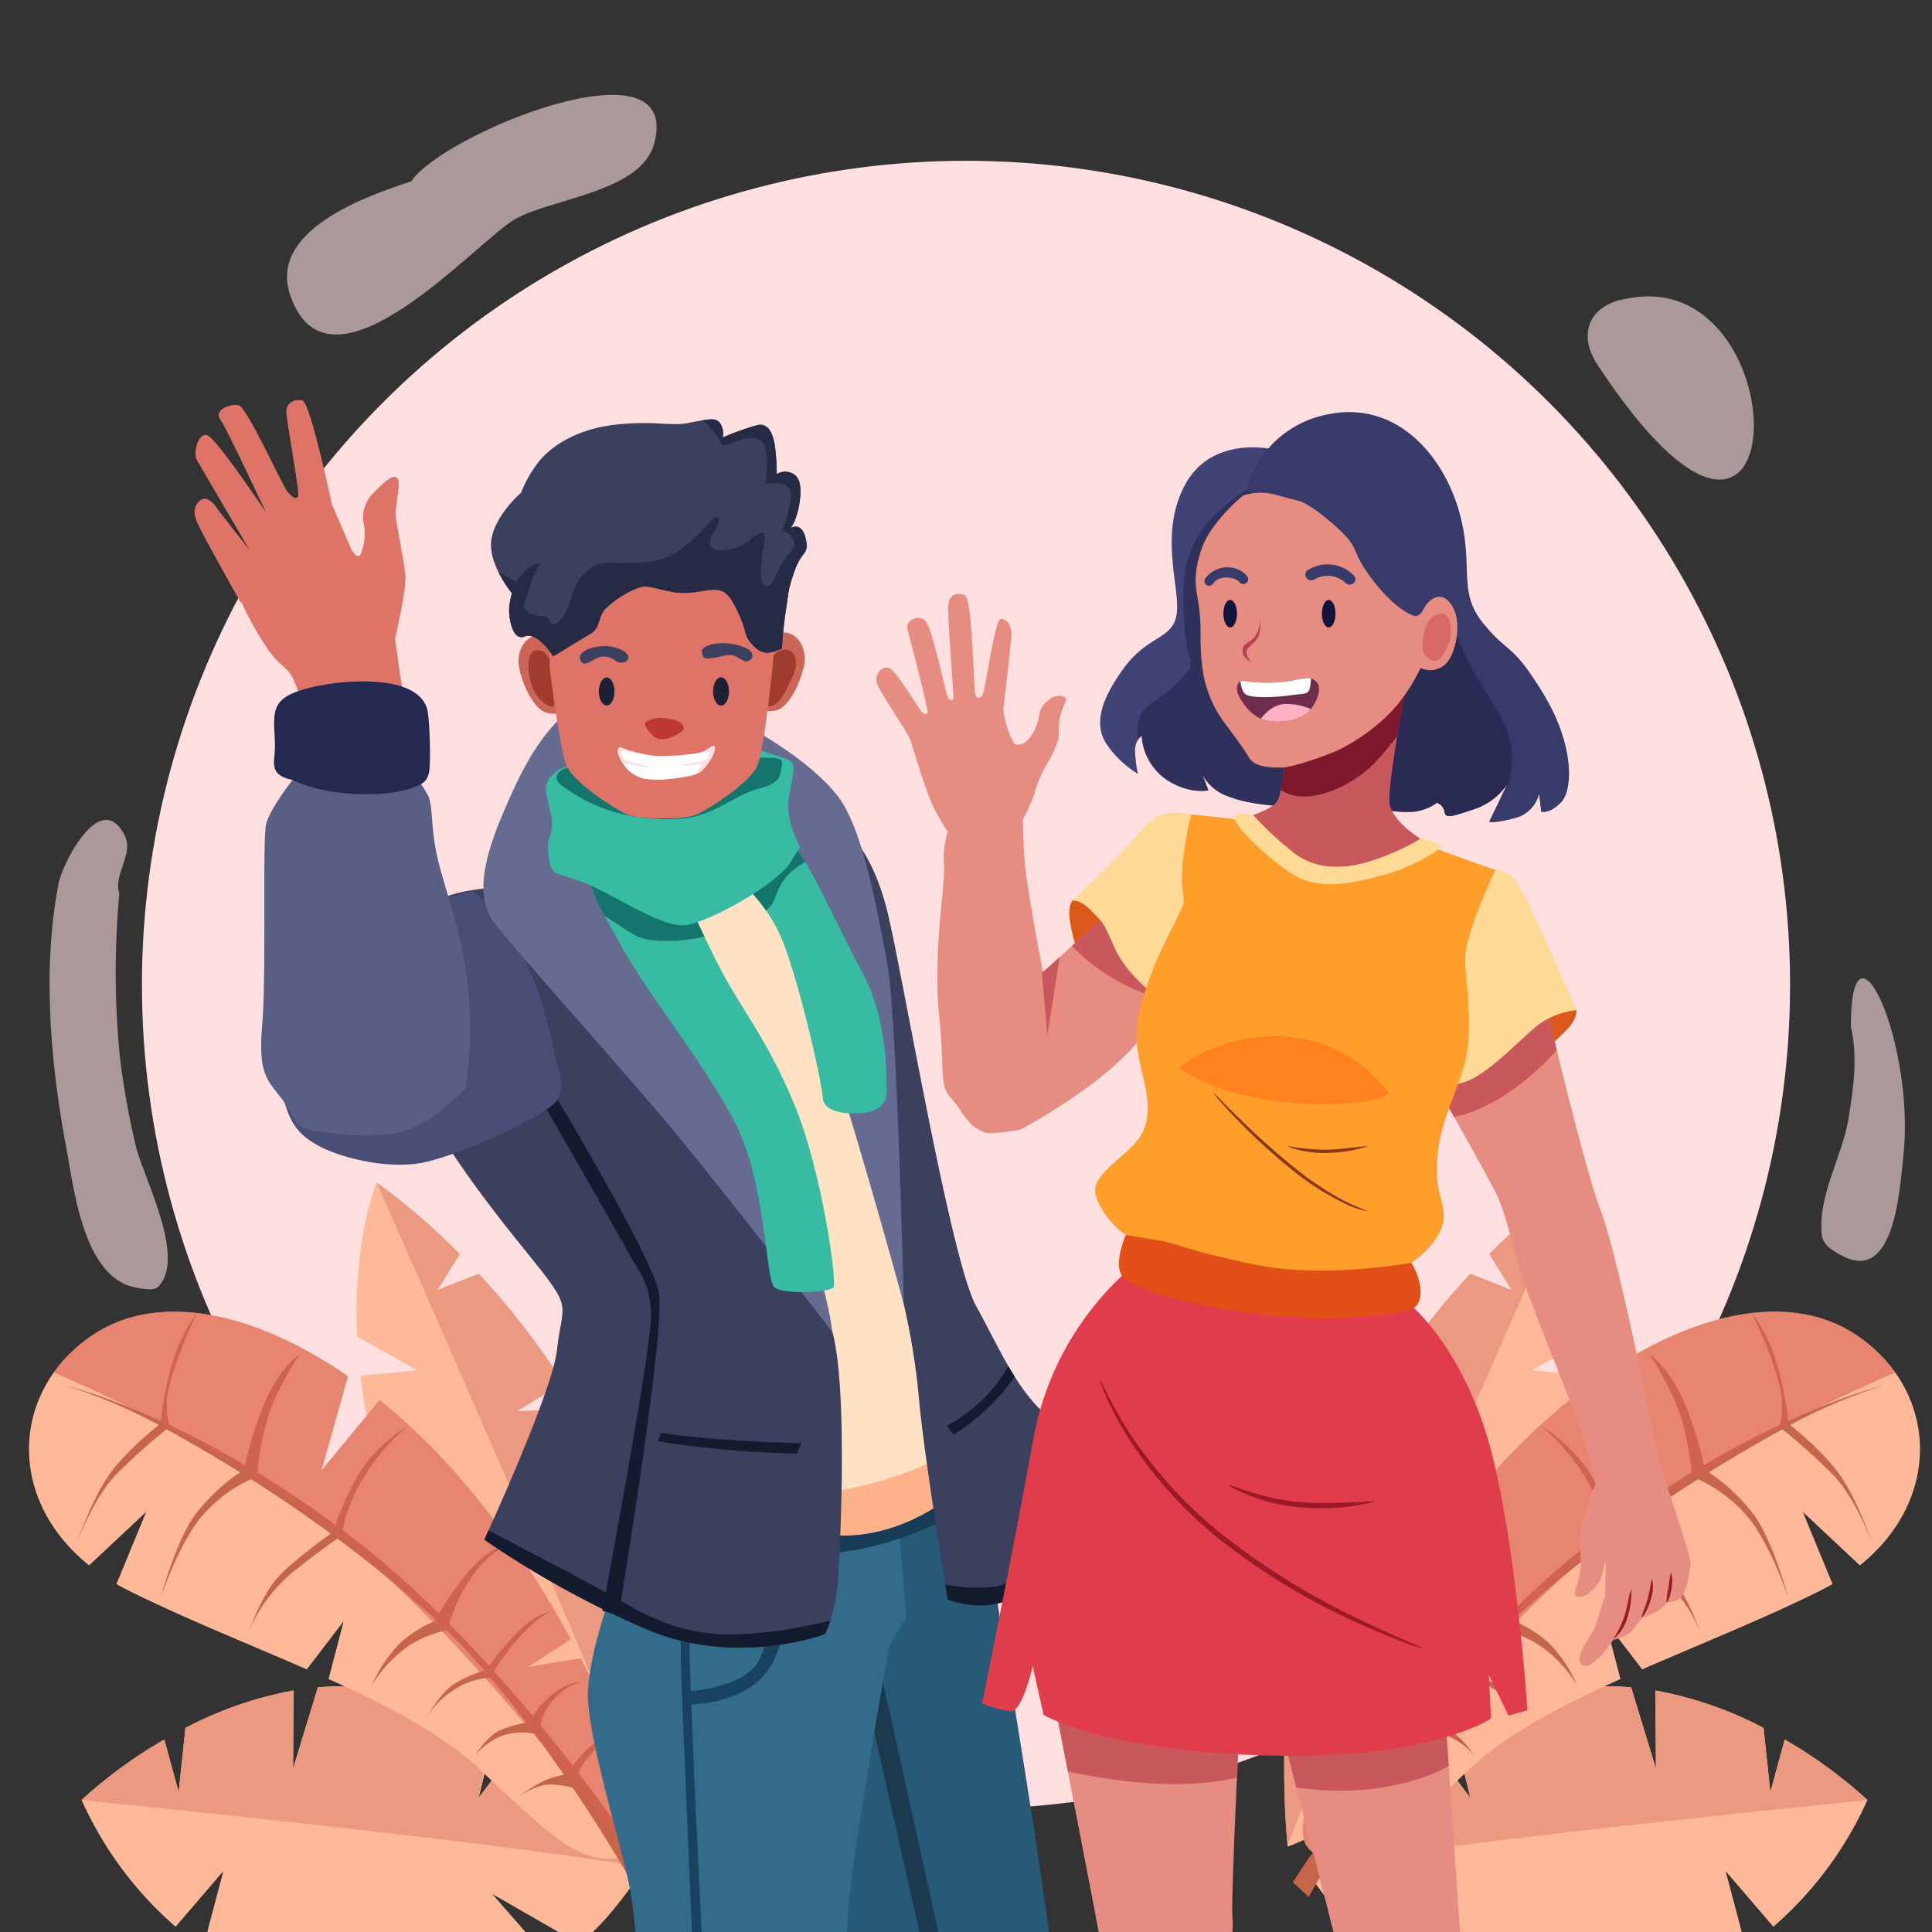 <svg xmlns="http://www.w3.org/2000/svg" xmlns:xlink="http://www.w3.org/1999/xlink" width="360.667" height="360.667" viewBox="0 0 360.667 360.667">
  <rect x="0" y="0" width="360.667" height="360.667" fill="#333333" stroke="none"/>
  <defs>
    <clipPath id="clip-path">
      <rect id="rect3283" width="360.667" height="360.667" rx="0.862" fill="none"/>
    </clipPath>
  </defs>
  <g id="Grupo_81221" data-name="Grupo 81221" transform="translate(0 0)">
    <g id="BACKGROUND" transform="translate(0 0)">
      <g id="Grupo_81218" data-name="Grupo 81218">
        <g id="Grupo_81217" data-name="Grupo 81217" clip-path="url(#clip-path)">
          <g id="layer1" transform="translate(5.416 17.71)">
            <circle id="circle3285" cx="153.837" cy="153.837" r="153.837" transform="translate(21.081 12.307)" fill="#ffdfe0"/>
            <g id="g3292" transform="translate(9.813 297.082)">
              <path id="path3288" d="M21.112,457.628a68.2,68.2,0,0,0,17.554,23.664l8.911-10.378-3.806,14.4a61.721,61.721,0,0,0,17.771,8.736,70.7,70.7,0,0,0,11.545,2.541l8.075-14.433-1.891,14.9c14.866.28,23.959-5.839,29.478-9.34l-10.98-12.546L114.01,484.5c5.882-4.469,12.043-14.08,12.043-14.08a118.1,118.1,0,0,0-23.786-22.433l-7.01,9.189,2.887-11.886c-7.394-4.534-15.789-8.059-24.589-8.744a50.457,50.457,0,0,0-8.333.056L60.595,451.77l.088-14.58a70.467,70.467,0,0,0-20.18,6.99l-1.269,11.982-2.683-9.811a88.13,88.13,0,0,0-15.439,11.277Z" transform="translate(-21.112 -436.402)" fill="#ffb998"/>
              <path id="path3290" d="M21.112,457.628l.014.03c2.618.259,76.788,7.627,104.751,12.546a116.906,116.906,0,0,0-23.609-22.216l-7.01,9.189,2.888-11.885c-7.394-4.535-15.789-8.059-24.589-8.745a50.463,50.463,0,0,0-8.333.056L60.6,451.769l.088-14.58a70.439,70.439,0,0,0-20.18,6.99l-1.269,11.981-2.683-9.811a88.175,88.175,0,0,0-15.439,11.277Z" transform="translate(-21.112 -436.402)" fill="#ec9982"/>
            </g>
            <g id="g3298" transform="translate(238.254 297.082)">
              <path id="path3294" d="M442.745,457.628a68.192,68.192,0,0,1-17.554,23.664l-8.911-10.378,3.806,14.4a61.721,61.721,0,0,1-17.771,8.736,70.685,70.685,0,0,1-11.545,2.541L382.7,482.16l1.891,14.9c-14.865.28-23.958-5.839-29.477-9.34l10.979-12.546-16.24,9.332c-5.882-4.469-12.043-14.08-12.043-14.08a118.121,118.121,0,0,1,23.786-22.433l7.01,9.189-2.888-11.886c7.394-4.534,15.789-8.059,24.59-8.744a50.448,50.448,0,0,1,8.332.056l4.628,15.166-.089-14.58a70.459,70.459,0,0,1,20.18,6.99l1.269,11.982,2.683-9.811a88.1,88.1,0,0,1,15.439,11.277Z" transform="translate(-337.805 -436.402)" fill="#ffb998"/>
              <path id="path3296" d="M442.814,457.628l-.013.03c-2.618.259-76.789,7.627-104.751,12.546a116.867,116.867,0,0,1,23.609-22.216l7.011,9.189-2.888-11.885c7.394-4.535,15.789-8.059,24.59-8.745a50.454,50.454,0,0,1,8.332.056l4.628,15.166-.088-14.58a70.435,70.435,0,0,1,20.179,6.99l1.269,11.981,2.683-9.811a88.168,88.168,0,0,1,15.44,11.277Z" transform="translate(-337.873 -436.402)" fill="#ec9982"/>
            </g>
            <g id="g3304" transform="translate(61.156 203.072)">
              <path id="path3300" d="M96.049,306.074s-4.52,10.4-3.648,28.756l11.188,6.255L93,342.127a124.557,124.557,0,0,0,5.171,23.44c1.658,5.181,3.4,9.848,5.185,14.059l13.069,3.794-9.769,3.4a96.3,96.3,0,0,0,22.458,30l.969-17.145,3.94,21.923c6,5.015,15.154,8.432,15.154,8.432a165.646,165.646,0,0,0-.665-35.375l-9.4-4.539,8.59-1.148a122.378,122.378,0,0,0-9.1-31.187c-1.5-3.293-3.132-6.441-4.842-9.444l-11.505.395,8.543-5.332a139.1,139.1,0,0,0-15.721-20.316l-7.711,3.023,4.166-6.7a119.589,119.589,0,0,0-15.482-13.335Z" transform="translate(-92.289 -306.074)" fill="#ffb998"/>
              <path id="path3302" d="M97.5,306.074l-.009.027c1.36,3.07,39.887,90.061,53.164,123.654a164.462,164.462,0,0,0-.69-35.093l-9.4-4.539,8.59-1.148a122.4,122.4,0,0,0-9.1-31.188c-1.5-3.292-3.132-6.44-4.842-9.444l-11.505.395,8.543-5.332a139.1,139.1,0,0,0-15.721-20.316l-7.711,3.023,4.166-6.7A119.66,119.66,0,0,0,97.5,306.075Z" transform="translate(-93.738 -306.074)" fill="#ec9982"/>
            </g>
            <g id="g3310" transform="translate(234.325 203.072)">
              <path id="path3306" d="M386.128,306.074s4.52,10.4,3.649,28.756l-11.189,6.255,10.586,1.042A124.552,124.552,0,0,1,384,365.567c-1.658,5.181-3.4,9.848-5.185,14.059L365.75,383.42l9.768,3.4a96.3,96.3,0,0,1-22.457,30l-.969-17.145-3.94,21.923c-6,5.015-15.154,8.432-15.154,8.432a165.7,165.7,0,0,1,.665-35.375l9.4-4.539-8.59-1.148a122.372,122.372,0,0,1,9.1-31.187c1.5-3.293,3.132-6.441,4.842-9.444l11.506.395-8.543-5.332A139.15,139.15,0,0,1,367.1,323.089l7.712,3.023-4.166-6.7a119.619,119.619,0,0,1,15.481-13.335Z" transform="translate(-332.361 -306.074)" fill="#ffb998"/>
              <path id="path3308" d="M386.125,306.074l.01.027c-1.36,3.07-39.888,90.061-53.165,123.654a164.518,164.518,0,0,1,.69-35.093l9.4-4.539-8.59-1.148a122.371,122.371,0,0,1,9.1-31.188c1.5-3.292,3.132-6.44,4.843-9.444l11.505.395-8.543-5.332A139.1,139.1,0,0,1,367.1,323.09l7.712,3.023-4.166-6.7a119.688,119.688,0,0,1,15.481-13.335Z" transform="translate(-332.357 -306.074)" fill="#ec9982"/>
            </g>
            <g id="g3321" transform="translate(0 227.155)">
              <path id="path3313" d="M17.932,344.862c-13.631,10.351-14.431,29.7.793,41.963l10.661-9.993L23.832,390.3c.836.482,1.7.949,2.6,1.394,10.709,5.277,22.222,9.856,32.938,14.538l6.871-8.978-2.813,10.777c11.318,5.1,21.465,10.429,28.386,17.009,14.149,13.451,18.76,17.434,26.03,16.376s5.533-7.715.837-18.678a148.655,148.655,0,0,0-8.171-18.584l-9.891,1.632,8.02-5.176a167.135,167.135,0,0,0-21.472-31.027A118.336,118.336,0,0,0,72.953,355.95L62.09,369.116l4.969-17.589C49.76,339.546,31.8,335.6,19.5,343.753q-.808.536-1.565,1.109Z" transform="translate(-7.508 -339.46)" fill="#ffb998"/>
              <path id="path3315" d="M124.232,454.03s-18.608-33.862-39.017-52.5S43.2,370.791,34.329,365.917a97.276,97.276,0,0,0-17.454-7.376s24.445,5.763,54.6,29.174,55.723,63.578,55.723,63.578Z" transform="translate(-10.118 -344.777)" fill="#c5654a"/>
              <path id="path3317" d="M115.261,429.392a20.634,20.634,0,0,0-7.022-1.578c-3.206.053-6.444,2.588-6.444,2.588a31.724,31.724,0,0,1,5.572-3.433,21.21,21.21,0,0,1,4.252-1.118l-5.189-7.241a12.718,12.718,0,0,0-6.142-.2c-3.452.717-6.129,3.872-6.129,3.872s2.146-3.29,4.38-4.464a20.175,20.175,0,0,1,5.672-1.606l-6.544-8.335a13.378,13.378,0,0,0-6.987,1.977,16.213,16.213,0,0,0-5.614,5.453s2.343-4.209,4.915-6.1a20.668,20.668,0,0,1,6.618-2.773l-7.3-7.481a20.316,20.316,0,0,0-7.569,2.99,23.7,23.7,0,0,0-6.909,7.464,26.094,26.094,0,0,1,5.215-7.9,22.93,22.93,0,0,1,7.352-4.493s-8.771-7.786-12.346-10.318a56.548,56.548,0,0,1-6.18-5.081s-3.517,2.356-8.985,6.758a28.832,28.832,0,0,0-7.925,10.759s2.2-6.308,5.148-9.734,10.555-8.721,10.555-8.721-7.337-5.328-9.58-6.962a53.314,53.314,0,0,0-5.088-3.177,26.651,26.651,0,0,0-9.256,6.524c-4.667,4.895-8.288,15.867-8.288,15.867s2.719-10.161,6.226-15.2A35.332,35.332,0,0,1,50.8,369.2s-6.866-4.511-9.115-5.785a40.039,40.039,0,0,0-4.762-2.23,119.335,119.335,0,0,0-9.606,8.564c-4.623,4.651-7.806,13.667-7.806,13.667s2.911-8.58,6.28-13.369,9.575-9.533,9.575-9.533A64.633,64.633,0,0,1,37.7,348.9a30.115,30.115,0,0,1,4.477-9.08s-5.651,12.084-5.594,16.666.711,4.529.711,4.529l13.829,7.663A63.126,63.126,0,0,1,54.99,356.24c2.774-6.382,6.389-8.719,6.389-8.719s-4.956,7.132-6.518,13.915-1.321,8.72-1.321,8.72l14.41,9.823s.568-2.949,3.914-9.159,9.791-10,9.791-10a39.831,39.831,0,0,0-8.309,9.641c-3.576,5.9-3.964,10.195-3.964,10.195l17.826,15.56a52.48,52.48,0,0,1,6.066-8.536c3.755-4.275,7.007-4.713,7.007-4.713a18.462,18.462,0,0,0-6.455,5.642,29.541,29.541,0,0,0-4.619,9.641l7.252,7.919a45.725,45.725,0,0,1,6.473-7.617c3.4-3,5.318-2.941,5.318-2.941s-2.049.383-6.281,5.253-4.537,6.506-4.537,6.506L104.5,415.7a17.018,17.018,0,0,1,4.454-5,10.8,10.8,0,0,1,6.274-2.24s-2.642-.121-5.673,2.722a11.259,11.259,0,0,0-3.416,6.356l5.823,7.356a23.853,23.853,0,0,1,3.969-4.4,7.271,7.271,0,0,1,3.822-1.9,25.15,25.15,0,0,0-4.622,4.268,9.316,9.316,0,0,0-2.064,4.118Z" transform="translate(-10.854 -339.561)" fill="#c5654a"/>
              <path id="path3319" d="M19.718,344.862a27.453,27.453,0,0,0-5.8,5.965c12.744,5.412,39.29,17.942,59.837,36.122,17.87,15.812,36.47,39.15,47.633,54.021,5.148-1.884,3.349-8.272-.915-18.23a148.655,148.655,0,0,0-8.171-18.584l-9.891,1.632,8.02-5.176a167.135,167.135,0,0,0-21.472-31.027A118.336,118.336,0,0,0,74.739,355.95L63.876,369.117l4.969-17.59c-17.3-11.981-35.259-15.931-47.562-7.775q-.808.536-1.565,1.109Z" transform="translate(-9.294 -339.46)" fill="#d66154" opacity="0.589" style="isolation: isolate"/>
            </g>
            <g id="g3331" transform="translate(235.932 227.155)">
              <path id="path3323" d="M441.942,344.862c13.631,10.351,14.431,29.7-.793,41.963l-10.662-9.993,5.555,13.472c-.836.482-1.7.949-2.6,1.394-10.708,5.277-22.221,9.856-32.937,14.538l-6.871-8.978,2.812,10.777c-11.318,5.1-21.465,10.429-28.386,17.009-14.149,13.451-18.76,17.434-26.03,16.376s-5.533-7.715-.837-18.678a148.651,148.651,0,0,1,8.171-18.584l9.891,1.632-8.02-5.176A167.093,167.093,0,0,1,372.7,369.584a118.335,118.335,0,0,1,14.219-13.635l10.863,13.166-4.968-17.589c17.3-11.981,35.258-15.931,47.562-7.775q.808.536,1.565,1.109Z" transform="translate(-335.29 -339.46)" fill="#ffb998"/>
              <path id="path3325" d="M337.547,454.03s18.608-33.862,39.017-52.5,42.015-30.739,50.886-35.614a97.3,97.3,0,0,1,17.455-7.376s-24.445,5.763-54.6,29.174-55.722,63.578-55.722,63.578Z" transform="translate(-334.586 -344.777)" fill="#c5654a"/>
              <path id="path3327" d="M350.412,429.392a20.628,20.628,0,0,1,7.021-1.578c3.206.053,6.444,2.588,6.444,2.588a31.737,31.737,0,0,0-5.572-3.433,21.223,21.223,0,0,0-4.253-1.118l5.19-7.241a12.716,12.716,0,0,1,6.141-.2c3.452.717,6.129,3.872,6.129,3.872s-2.145-3.29-4.38-4.464a20.168,20.168,0,0,0-5.672-1.606l6.544-8.335a13.377,13.377,0,0,1,6.987,1.977,16.2,16.2,0,0,1,5.614,5.453s-2.343-4.209-4.914-6.1a20.676,20.676,0,0,0-6.618-2.773l7.3-7.481a20.311,20.311,0,0,1,7.569,2.99,23.7,23.7,0,0,1,6.909,7.464,26.1,26.1,0,0,0-5.214-7.9,22.93,22.93,0,0,0-7.353-4.493s8.771-7.786,12.346-10.318a56.581,56.581,0,0,0,6.18-5.081s3.517,2.356,8.986,6.758a28.826,28.826,0,0,1,7.925,10.759s-2.2-6.308-5.148-9.734-10.555-8.721-10.555-8.721,7.337-5.328,9.58-6.962a53.313,53.313,0,0,1,5.088-3.177,26.644,26.644,0,0,1,9.256,6.524c4.667,4.895,8.289,15.867,8.289,15.867s-2.72-10.161-6.226-15.2a35.33,35.33,0,0,0-9.137-8.52s6.867-4.511,9.115-5.785a39.979,39.979,0,0,1,4.762-2.23,119.335,119.335,0,0,1,9.606,8.564c4.622,4.651,7.806,13.667,7.806,13.667s-2.911-8.58-6.28-13.369-9.575-9.533-9.575-9.533A64.6,64.6,0,0,0,427.97,348.9a30.116,30.116,0,0,0-4.477-9.08s5.65,12.084,5.593,16.666-.711,4.529-.711,4.529l-13.828,7.663a63.127,63.127,0,0,0-3.864-12.437c-2.775-6.382-6.389-8.719-6.389-8.719s4.955,7.132,6.518,13.915,1.321,8.72,1.321,8.72l-14.41,9.823s-.568-2.949-3.913-9.159-9.791-10-9.791-10a39.838,39.838,0,0,1,8.308,9.641c3.576,5.9,3.964,10.195,3.964,10.195l-17.826,15.56a52.5,52.5,0,0,0-6.066-8.536c-3.755-4.275-7.008-4.713-7.008-4.713a18.462,18.462,0,0,1,6.455,5.642,29.551,29.551,0,0,1,4.62,9.641l-7.252,7.919a45.7,45.7,0,0,0-6.472-7.617c-3.4-3-5.318-2.941-5.318-2.941s2.049.383,6.28,5.253,4.537,6.506,4.537,6.506l-7.074,8.332a17.015,17.015,0,0,0-4.454-5,10.8,10.8,0,0,0-6.274-2.24s2.642-.121,5.673,2.722a11.263,11.263,0,0,1,3.417,6.356l-5.824,7.356a23.823,23.823,0,0,0-3.969-4.4,7.268,7.268,0,0,0-3.822-1.9,25.175,25.175,0,0,1,4.622,4.268,9.319,9.319,0,0,1,2.063,4.118Z" transform="translate(-337.743 -339.561)" fill="#c5654a"/>
              <path id="path3329" d="M441.948,344.862a27.45,27.45,0,0,1,5.8,5.965C435,356.24,408.457,368.77,387.911,386.95c-17.87,15.812-36.47,39.15-47.633,54.021-5.148-1.884-3.349-8.272.916-18.23a148.655,148.655,0,0,1,8.171-18.584l9.891,1.632-8.02-5.176a167.094,167.094,0,0,1,21.471-31.027,118.335,118.335,0,0,1,14.219-13.635l10.863,13.167-4.968-17.59c17.3-11.981,35.258-15.931,47.562-7.775q.808.536,1.565,1.109Z" transform="translate(-335.296 -339.46)" fill="#d66154" opacity="0.589" style="isolation: isolate"/>
            </g>
            <path id="path3333" d="M418.386,77.094c-6.977,1-9.624,6.371-5.6,12.482C450.323,146.533,450.924,70.672,418.386,77.094Z" transform="translate(-119.919 -39.084)" fill="#ffdfe0" opacity="0.589" style="isolation: isolate"/>
            <path id="path3335" d="M97.477,40.694C89.51,43.321,70.6,49.732,74.9,62.047c7.362,21.082,34.726-10.161,41.915-14.272,6.85-3.918,23.516-5.022,25.995-14.1C148.326,13.465,103.238,31.879,97.477,40.694Z" transform="translate(-26.113 -24.551)" fill="#ffdfe0" opacity="0.589" style="isolation: isolate"/>
            <path id="path3337" d="M25.852,225.98a161.289,161.289,0,0,0,.044,29.871,146.653,146.653,0,0,0,2.99,17.028c1.334,5.86,9.567,21.016,4.244,26.438-.854.87-2.829.4-3.869.237-10.115-1.57-11.836-18.367-13.3-26.112-2.968-15.677-4.534-33.682-1.43-49.442.743-3.769,7.851-17.759,12.313-8.925,1.785,3.536-2.194,7.319-.99,10.9Z" transform="translate(-8.992 -76.843)" fill="#ffdfe0" opacity="0.589" style="isolation: isolate"/>
            <path id="path3339" d="M476.87,262.186c1.343,5.758.48,11.666-.484,17.414-1.177,7.019-5.779,14.3-4.925,21.61.229,1.961,2.607,3.177,4.089,3.918,9.56,4.78,10.459-12.949,11.081-18.343C489.1,265.419,476.87,239.029,476.87,262.186Z" transform="translate(-136.767 -88.264)" fill="#ffdfe0" opacity="0.589" style="isolation: isolate"/>
          </g>
        </g>
      </g>
    </g>
    <g id="OBJECTS" transform="translate(0 0)">
      <g id="Grupo_81220" data-name="Grupo 81220">
        <g id="Grupo_81219" data-name="Grupo 81219" clip-path="url(#clip-path)">
          <g id="layer8" transform="translate(36.322 74.687)">
            <g id="g3444">
              <g id="g3366" transform="translate(73.42 195.278)">
                <path id="path3341" d="M200.465,635.534c-3.543,7.622-3.636,12.616-1.958,16.574s7.055,4.336,10.847,7.063,2.859,6.2.684,8.56-6.341,3.343-13.8.727-3.294-6.615-9.324-8.854a94.492,94.492,0,0,1-17.779-9.4c-3.854-2.7-5.626-6.406-2.859-13.246a30.347,30.347,0,0,1,7.832-11.008Z" transform="translate(-155.702 -444.396)" fill="#1c2031"/>
                <path id="path3343" d="M169.361,684.145c.132,3.481.462,4.49,1.989,4.772s10.033-.569,11.44-.188,2.616.9,6,2.893,11.022,6.7,14.8,7.443,5.4.83,8.1-.687a10.726,10.726,0,0,0,4.021-4.712s-26.428-11.528-34.911-12.936-11.44,3.417-11.44,3.417Z" transform="translate(-156.937 -459.588)" fill="#9ca1ba"/>
                <path id="path3345" d="M167.981,656.084c-3.17,12.224-2.455,16.392.094,20.407s10.537,1.916,16.037,4.112,9.822,5.958,16.971,8.839,14.111-1.342,15.074-3.874,2.3-8.616-4.165-11.665a40.376,40.376,0,0,1-12.868-9.232c-1.834-2.2-4.786-12.211-4.786-12.211Z" transform="translate(-155.965 -451.783)" fill="#4b506b"/>
                <path id="path3348" d="M233.1,381.224,234,403.6s11.78,69.71,11.469,77.977a27.618,27.618,0,0,1-5.346,14.588L204.04,571.191s-7.988.7-16.473-5.217-14.95-19.665-14.95-19.665l35.029-67.585-21.912-85.6Z" transform="translate(-157.844 -376.198)" fill="#265a77"/>
                <path id="path3350" d="M215.462,437.844l14.049,62.3-37.577,80.228,2.921,3.147,37.826-84.676-15.105-68.186Z" transform="translate(-163.227 -389.973)" fill="#1b394f"/>
                <path id="path3352" d="M202.423,655.817l-10.243,3.724c.34,5.815,2.518,9.035,5.31,11.321s9.988,7.026,13.23,9,9.131-.791,8.12-4.435a4.657,4.657,0,0,0-.428-1.032,39.73,39.73,0,0,1-11.955-8.786c-1.264-1.513-3.039-6.687-4.033-9.791Z" transform="translate(-163.296 -452.718)" fill="#9ca1ba"/>
                <path id="path3354" d="M174.017,606.343l-1.4,2.7s6.463,13.749,14.948,19.665,16.475,5.218,16.475,5.218l1.217-2.529c-8.56-.9-16.05-3.553-20.772-8.359-4.272-4.348-8.865-13.387-10.469-16.694Z" transform="translate(-157.845 -438.932)" fill="#1b394f"/>
                <path id="path3356" d="M156.527,406.222s-3.729,9.874-4.351,17.735,6.434,29.751,7.926,38.058,5.1,58.773,4.973,70.172-1.244,23.974-3.232,28.24.684,2.924.248,8.308a133.316,133.316,0,0,1-1.616,13.539c-.778,4.336,3.014,4.391,10.35,5.385s18.152-1.119,20.949-2.14,3.45-1.147,3.356-5.846.591-53.15,2.518-71.529,2.269-32.589,3.232-43.932,7.49-48.017,7.49-48.017l3.232-5.413-1.678-20.239-41.525.224Z" transform="translate(-152.137 -378.795)" fill="#336c8b"/>
                <path id="path3358" d="M159.221,392.8s27.942,3.3,43.156,1.12,28-11.518,28-11.518l-1.337-8.141-68.783,11.63Z" transform="translate(-154.111 -374.257)" fill="#183c57"/>
                <path id="path3360" d="M182.886,392.216a121.991,121.991,0,0,0-5.222,12.882c-1.648,5.342-1.679,10.63-1.275,20.435s2.439,56.892,3.029,74.949c.576,17.594.009,84.356-.022,87.819.926.061,1.883.087,2.862.078.04-4.192.472-51.359.175-66.595-.31-15.931-5.408-104.7-4.568-111.054s8.173-18,8.173-18Z" transform="translate(-158.836 -379.262)" fill="#184260"/>
                <path id="path3362" d="M177.36,428.173s7.832-.126,12.37-3.987,4.041-20.728,4.041-20.728l3.325.21s.342,13.679-4.227,20.448-15.416,6.532-15.416,6.532Z" transform="translate(-159.166 -382.394)" fill="#184260"/>
                <path id="path3364" d="M198.278,655.972a48.788,48.788,0,0,1-19.482,3.465c-8.288-.172-12.875-1.009-15.184-1.629.4,2.8,4.091,2.962,10.41,3.818,7.335.993,18.152-1.12,20.95-2.141C197.2,658.67,198.065,658.419,198.278,655.972Z" transform="translate(-155.335 -452.762)" fill="#184260"/>
              </g>
              <g id="g3406">
                <path id="path3368" d="M92.459,164.69l-1.6-11.043s2.222-9.287,1.927-12.043-1.43-8.127-1.741-10.428,1.088-6.539.233-7.525-2.984,1.294-4.584,2.924a6.21,6.21,0,0,0-1.617,5.791,9.668,9.668,0,0,1-.606,5.434c-.529,1.2-1.663-.643-1.663-.643l-3.7-8.56a15.918,15.918,0,0,0-8.921,2.629c-4.708,2.965-9.06,12.75-8.7,13.945a61.238,61.238,0,0,0,5.688,10.5c2.3,3.2,3.419,3.147,4.553,5.133a28.674,28.674,0,0,1,2.02,6.21s0-.076,6.387.378a25.835,25.835,0,0,0,12.323-2.7Z" transform="translate(-53.45 -109.077)" fill="#dd7467"/>
                <path id="path3370" d="M76.013,123.058s-4.041-19.064-5.5-19.428-3.046.364-3.03,2.1,2.548,15.008,2.191,15.763-1.151.147-2.067-.986-7.459-15.582-8.967-15.98-4.771.8-3.5,2.6,8.516,17.329,8.516,17.329-9.123-13.644-10.878-14.329-2.719,3.28-2.02,4.552,9.884,16.882,9.884,16.882L54.637,123.9s-1.947-3.437-3.691-1.187c-1.3,1.675-.265,3.476,1.2,6.28s6.775,12.273,6.775,12.273,3.5.3,7.91-2.692,9.185-15.512,9.185-15.512Z" transform="translate(-50.354 -103.539)" fill="#dd7467"/>
                <path id="path3372" d="M179.641,342.683s13.092,5.058,25.055,4.14S225.1,337.5,225.1,337.5s-2.167-33.33-4.239-42.189-29.458-79-29.458-79l-29.129,15.76a184.684,184.684,0,0,0,2.794,47.515c4.929,24.358,14.568,63.1,14.568,63.1Z" transform="translate(-81.415 -134.964)" fill="#ffe1c3"/>
                <path id="path3374" d="M230.944,374.377a70.445,70.445,0,0,1-19.24,7.48c-9.869,2.38-20.65.725-27.1-.761.773,3.157,1.386,5.634,1.386,5.634s13.091,5.059,25.054,4.14,20.408-9.325,20.408-9.325-.2-2.968-.509-7.169Z" transform="translate(-87.765 -179.013)" fill="#ffb28a"/>
                <path id="path3376" d="M183.006,307.006c2.732,10.088,1.57,37.385,1.13,45.042s-2.543,11.331-2.543,11.331-16.42,6.188-33.092-.819a179.827,179.827,0,0,1-30.486-16.814s12.685-27.509,13.563-35.407,2.669-7.587-2.449-14.214-17.394-20.543-25.494-37.06-4.176-22.493,1.821-29.8,23.673-4.9,23.673-4.9,47.19-17.435,51.679-14.849,9.67,7.417,12.527,19.286,11.743,64.725,16.483,73.3,7.85,16.587,14.663,21.645,12.4,3.617,10.455,9.4-12.307,20.332-18.085,23.4-12.339.382-12.339.382-4.207-25.516-5.305-36.9a129.475,129.475,0,0,0-2.889-18.268S184.137,252.073,181,239.555a47.475,47.475,0,0,0-12.087-20.9l-35.353,12.8s21.475,27.749,28.037,38.3,21.413,37.244,21.413,37.244Z" transform="translate(-63.924 -132.999)" fill="#3b405e"/>
                <path id="path3378" d="M142.195,282.482s18.373,30.383,19.78,37.415-7.494,60.419-7.494,60.419l-3.033-.91s9.275-49.085,9.1-55.356-2.484-8.14-4.154-11.324-16.417-28.8-16.417-28.8Z" transform="translate(-75.328 -153.405)" fill="#131c2f"/>
                <path id="path3380" d="M108.1,230.49c9.418,7.071,13.349,21,14.888,28.3s2.424,7.483,1.244,10.413S105.565,280.08,98.6,281.325s-15.509-1.21-19.006-3.105-5.455-3.742-6.853-9.448-3.155-16.575,5.595-22.687,19.3-12.224,22.643-13.386,7.117-2.209,7.117-2.209Z" transform="translate(-56.271 -138.916)" fill="#484e75"/>
                <path id="path3382" d="M190.269,298.261S167.7,268.8,156.455,255.733s-24.395-27.692-29.2-33.711-.5-16.178,2.857-23.709,11.083-23.326,26.531-19.978,31.082,14.256,35.321,20.854,6.656,20.289,8.509,30.052,3.108,63.763,3.108,63.763-13.375-49.2-19.591-63.254-5.341-14.028-12.812-17.131-16.105.982-15.948,4.655,7.316,14.157,15.636,27.834S184.932,279.4,187.1,285.163a71.66,71.66,0,0,1,3.171,13.1Z" transform="translate(-71.186 -124.255)" fill="#656b91"/>
                <path id="path3384" d="M188.975,223.329a30.008,30.008,0,0,1,10.345,14.059c3.281,9.346,6.672,24.584,6.938,27.8s5.73,3.123,8.022,2.776,4.113-1.42,3.925-4.655.172-12.5-4.584-21.533-8.445-17.06-10.55-20.472a20.5,20.5,0,0,0-4.1-4.995Z" transform="translate(-88.983 -134.964)" fill="#38bba3"/>
                <path id="path3386" d="M151.716,223.791c.941,5.425,2.025,7.107,6.923,15.838s13.784,19.413,20.315,31.224,6.106,30.484,7.927,31.868,10.172.848,10.958.028-2.088-21.737-7.3-34.284-10.173-17.993-14.364-26.364-5.872-12.554-5.872-12.554Z" transform="translate(-78.6 -137.05)" fill="#38bba3"/>
                <path id="path3388" d="M151.715,223.79a26.756,26.756,0,0,0,3.436,9.57c5.454,3.314,5.877,4.7,11.639,4.654a28.287,28.287,0,0,0,6.982-.82c-2.43-5.076-3.47-7.646-3.47-7.646Z" transform="translate(-78.6 -137.049)" fill="#13756c"/>
                <path id="path3390" d="M199.214,216.316l-.038.018-.008,0-7,4.915a10.056,10.056,0,0,0-2.356,2.524h0a29.909,29.909,0,0,1,6.062,6.463c2.2-1.622,1.51-3.518,3.674-6.072a11.117,11.117,0,0,1,3.711-2.938,20.434,20.434,0,0,0-4.047-4.915Z" transform="translate(-89.217 -134.967)" fill="#13756c"/>
                <path id="path3392" d="M180.757,193.9c6.549,2.383,7.27,1.378,6.56,5.385s-1.409,5.515.1,9.876,1.943,1.678-.4,5.749-15.319,11.344-19.726,11.844-12.977-5.545-18.626-7.847-6.317-.92-6.883-5.22,1.443-3.511.345-8.137-1.466-5.46,1.487-7.763,37.142-3.886,37.142-3.886Z" transform="translate(-75.703 -128.721)" fill="#38bba3"/>
                <path id="path3394" d="M105.741,259a75.2,75.2,0,0,0,.218-20.854c-1.554-10.5-3.9-15.658-5.361-21.771s-.855-9.993-1.865-12.05a19.389,19.389,0,0,0-2.766-3.951l-22.5,1.049s-4.211,5.378-4.942,8.21.062,27.974-.731,37.324.824,10.322,3.761,14.176,1.337,5.28,7.382,6.007,8.283,1.028,14.064.182S105.741,259,105.741,259Z" transform="translate(-55.157 -130.525)" fill="#585e84"/>
                <path id="path3396" d="M74.38,194.731c7.033,3.465,17.212,2.919,20.88,1.927s4.118-1.7,4.538-3.119.2-9.092-.187-11.5-2.642-5.028-9.247-5.574-13.784.944-16.5,2.343-3.17,3.091-2.859,7.5-.466,4.609.078,6.35,3.3,2.067,3.3,2.067Z" transform="translate(-56.073 -123.83)" fill="#232951"/>
                <path id="path3398" d="M126.121,396.086c-.219.48-.779,1.725-.779,1.725a179.829,179.829,0,0,0,30.486,16.814c16.671,7.008,33.092.818,33.092.818a15.524,15.524,0,0,0,1.028-2.559,85.03,85.03,0,0,1-14.236,2.406c-12.989,1.246-20.329-3.493-25.691-6.548-5-2.848-21.583-11.454-23.9-12.655Z" transform="translate(-71.25 -185.062)" fill="#131c2f"/>
                <path id="path3400" d="M273.839,374.327a58.419,58.419,0,0,1-5.155,12.892c-3.538,5.983-9.714,12.51-14.813,13.282a29.926,29.926,0,0,1-9.249-.408l.458,2.83s6.561,2.686,12.338-.38,16.139-17.619,18.086-23.4c.925-2.745.135-3.861-1.665-4.818Z" transform="translate(-104.49 -178.999)" fill="#131c2f"/>
                <path id="path3402" d="M170.878,370.808c8.7,1.516,26.132,1.948,26.132,1.948l-.835,1.989s-9.275-.322-16.352-1.077-9.648-1.33-9.648-1.33Z" transform="translate(-83.744 -178.018)" fill="#131c2f"/>
                <path id="path3404" d="M256.515,353.562A28.734,28.734,0,0,1,244.97,364.7l1.319,1.66a40.436,40.436,0,0,0,9.143-7.891c.955-1.158,1.689-2.137,2.257-2.955q-.6-.953-1.174-1.948Z" transform="translate(-104.587 -173.212)" fill="#131c2f"/>
              </g>
              <g id="g3442" transform="translate(55.335 3.607)">
                <path id="path3408" d="M146.724,197.834c-2.548.307-3.761,2.189-1.445,3.657a32.194,32.194,0,0,0,7.529,4.07,34.289,34.289,0,0,0,15.6,1.787c5.245-.748,9.441-4.451,13.023-5.375s4.212-1.79,4.453-3.367,1.1-2.413-2.106-2.5-22.993.151-28.3.269a28.169,28.169,0,0,0-8.757,1.459Z" transform="translate(-131.797 -132.937)" fill="#13756c"/>
                <path id="path3410" d="M142.011,168.128s-1.844-4.242-4.474-3.734-3.807,3.628-3.195,6.273,2.1,6.294,4.2,7.771a3.948,3.948,0,0,0,4.332-.1s.04-.544.071-3.768a24.894,24.894,0,0,0-.934-6.443Z" transform="translate(-129.049 -124.093)" fill="#cb6558"/>
                <path id="path3412" d="M197.051,167.466s1.845-4.242,4.474-3.734,3.806,3.628,3.195,6.273-2.1,6.294-4.2,7.771a3.95,3.95,0,0,1-4.333-.1s-.039-.545-.07-3.769a24.893,24.893,0,0,1,.934-6.443Z" transform="translate(-146.308 -123.908)" fill="#cb6558"/>
                <path id="path3414" d="M138.484,168.247c-2.354-.133-1.876,4.451-1.06,6.713s2.579,3.738,3.59,3.778,1.383-2.1.812-5.1-1.721-5.533-3.341-5.395Z" transform="translate(-129.765 -125.177)" fill="#a03c2f"/>
                <path id="path3416" d="M199.128,169.706c1.41-1.832,3.027-2,3.874-1.07s1.092,2.532-.132,4.941-1.861,4.1-3.24,4.834a1.256,1.256,0,0,1-1.9-.472Z" transform="translate(-146.757 -125.133)" fill="#a03c2f"/>
                <path id="path3418" d="M163.2,137.174S147.624,142.057,144.6,149.8s-2.3,13.452-2.3,13.452,1.794,14.844,3.071,17.893,8.5,7.753,10.868,8.915S163.2,191,163.2,191s4.594.227,6.963-.934,9.589-5.865,10.867-8.915,2.787-18.126,2.787-18.126,1.016-5.473-2.013-13.219-18.6-12.629-18.6-12.629Z" transform="translate(-131.289 -116.519)" fill="#dd7467"/>
                <path id="ellipse3420" d="M156.438,175.3c.822,0,1.487,1.179,1.487,2.635s-.666,2.634-1.487,2.634-1.487-1.179-1.487-2.634S155.617,175.3,156.438,175.3Z" transform="translate(-134.836 -127.145)" fill="#fff"/>
                <path id="path3422" d="M181.367,151.314c-2.1.863-3.5,1.389-5.354-.561s-1.044-2.2-2.512-5.493-2.417-4.761-4.388-4.917-4.756,1.06-8.344.371-4.387-1.3-6.122-.773a18.035,18.035,0,0,0-6.35,4.09c-1.319,1.53-.754,3.4-2.708,4.56s-6.915,4.172-6.915,4.172-2.889-4.677-5.291-3.7-3.077-3.786-2.912-5.4a15.113,15.113,0,0,1,.494-2.68s-4.584-5.514-3.814-10.1,5.541-8.672,5.541-8.672a22.4,22.4,0,0,1,3.085-5.5c2.213-2.96,7.08-6.365,14.52-7.184s10.071.374,13.713-.339,5.235-1.1,5.942.25a3.539,3.539,0,0,1,.369,2.476,49.255,49.255,0,0,1,6.554-2.331c1.947-.36,2.716,1.508,3.124,3.462a37.9,37.9,0,0,1,.4,5.729,2.931,2.931,0,0,1,3.6.322c1.6,1.611.534,6.411-.087,7.944a5.067,5.067,0,0,1-.965,1.8s2.049-1.363,2.833,1.808-.659,2.331-1.955,5.934-1.146,3.9-1.719,7.644-.738,7.085-.738,7.085Z" transform="translate(-127.065 -108.54)" fill="#3b405e"/>
                <path id="path3424" d="M168.611,108.542a10.419,10.419,0,0,0-1.412.147,22.8,22.8,0,0,1,2.005,2.159c1.7,2.062.99,2.872,2.4,2.451s6.164-2.887,7.12.421a14.732,14.732,0,0,1,0,6.909s5.23-1.271,4.824,2.478a19.907,19.907,0,0,1-1.637,6.206,3.375,3.375,0,0,1,2.2,1.777c.571,1.4-.022,1.141-1.956,4.058s-1.923,4.985-3.483,4.372-.166-6.775-.012-8.649-.606-1.586-2.957.343-6.714,2.486-7.176.721,2.286-3.863,1.462-4.9-1.768,1.677-6.383,5.341-9.32,2.909-13.814,2.914-6.452,3.757-7.463,7.253-3.185,5.251-3.724,3.7-2.318-.488-3.911-1.561-.98-1.38.1-4.852,2-4.358,2-4.358a4.02,4.02,0,0,0-2.9,1.436c-1.495,1.538-1.562,2.055-1.562,2.055s-1.32-.836-3.367-1.976a22.339,22.339,0,0,0,2.537,4,15.2,15.2,0,0,0-.494,2.68c-.164,1.617.51,6.383,2.912,5.4s5.292,3.7,5.292,3.7,4.96-3.014,6.915-4.172,1.388-3.03,2.706-4.559a18.052,18.052,0,0,1,6.351-4.091c1.735-.529,2.535.084,6.122.773s6.373-.526,8.343-.37,2.92,1.629,4.387,4.917.661,3.542,2.514,5.492,3.255,1.425,5.351.562c0,0,.166-3.338.739-7.086s.423-4.041,1.719-7.643,2.738-2.763,1.953-5.935-2.832-1.808-2.832-1.808a5.061,5.061,0,0,0,.964-1.8c.62-1.533,1.689-6.333.088-7.944a2.93,2.93,0,0,0-3.6-.321,37.913,37.913,0,0,0-.4-5.73c-.408-1.953-1.178-3.822-3.125-3.462a49.427,49.427,0,0,0-6.554,2.331,3.537,3.537,0,0,0-.369-2.476,1.788,1.788,0,0,0-1.87-.9Z" transform="translate(-127.592 -108.54)" fill="#262a44"/>
                <g id="g3440" transform="translate(16.589 41.768)">
                  <path id="ellipse3426" d="M156.438,175.3c.822,0,1.487,1.179,1.487,2.635s-.666,2.634-1.487,2.634-1.487-1.179-1.487-2.634S155.617,175.3,156.438,175.3Z" transform="translate(-151.426 -168.913)" fill="#1e2133"/>
                  <path id="ellipse3428" d="M186.031,175.3c.822,0,1.487,1.179,1.487,2.635s-.666,2.634-1.487,2.634-1.487-1.179-1.487-2.634S185.21,175.3,186.031,175.3Z" transform="translate(-159.672 -168.913)" fill="#1e2133"/>
                  <path id="path3430" d="M150.065,169.325c.122,1.192.783,1.361,1.854.842s1.693-1.129,3.014-1,1.737,1.049,2.714,1.134,1.648-.545,1.482-1.2-1.743-1.8-4.157-1.891-4.984.962-4.907,2.123Z" transform="translate(-150.064 -166.654)" fill="#3b405e"/>
                  <path id="path3432" d="M181.644,167.884c.111,1.826.943,1.5,2.425,1.264s2.453-.712,3.524-.379,1.943,1.394,2.686,1.019,1.06-.817.638-1.613-2.664-1.561-4.6-1.7-4.412.3-4.679,1.414Z" transform="translate(-158.864 -166.444)" fill="#3b405e"/>
                  <path id="path3434" d="M166.964,187.337c1.337,1.878,1.875,2.4,3.191,2.455s4.14-1.366,4.029-2.158-1.026-1.446-3.23-1.738a5.766,5.766,0,0,0-3.752.607c-.356.177-.239.834-.239.834Z" transform="translate(-154.768 -171.846)" fill="#bd3735"/>
                  <path id="path3436" d="M160.361,193.272a27.063,27.063,0,0,0,6.588,1.627,49.569,49.569,0,0,0,7.982-.53c1.51-.322,2.4-1.63,2.975-1.271s-.991,3.8-2.875,4.973c-1.347.837-7.891,1.648-10.361,1.048a6.872,6.872,0,0,1-4.625-4.223c-.643-1.643.317-1.624.317-1.624Z" transform="translate(-152.783 -173.854)" fill="#ffe0e0"/>
                  <path id="path3438" d="M161.115,194.287c-.319,0-.413.34-.183.928.283.724.465.663,1.293,1.016a22.9,22.9,0,0,0,3.28.914c.555.1.236.4-.91.156s-2.308-.508-2.689-.578-.71-.049-.271.687l0,.006a6.353,6.353,0,0,0,3.3,2.051,16.77,16.77,0,0,0,4.575.112,36.755,36.755,0,0,0,4.9-.831,2.155,2.155,0,0,0,.972-1.105c.241-.532.574-.857.042-.846s-1.374.17-2.163.268-1.294-.032-.89-.133,2.862-.506,3.667-.752,1.169-.809,1.1-1.227-.423-.58-1.149-.413c-.11.025-.307.069-.56.118-.078.023-.158.043-.239.06-.263.056-.607.11-1,.162a32.091,32.091,0,0,1-6.033.518,36.194,36.194,0,0,1-6.8-1.057.7.7,0,0,0-.255-.052Z" transform="translate(-153.057 -174.203)" fill="#fff"/>
                </g>
              </g>
            </g>
          </g>
          <g id="layer7" transform="translate(163.613 76.934)">
            <path id="path312699" d="M1937.75,1583.8c-7.45,1.446-16.914-2.993-23.851.535" transform="translate(-696.953 -518.045)" fill="#22263c"/>
            <path id="path312903" d="M1942.16,1672.884c-8.679-2.62-15.853,3.739-23.826,4.779" transform="translate(-698.189 -542.936)" fill="#22263c"/>
            <g id="g3608">
              <g id="g3462" transform="translate(0 33.933)">
                <path id="path3446" d="M277.261,232.695c-1.437,2.468.617,7.889,1.344,10.767s5.978,7.883,8.928,9.28,6.209-1.627,6.209-1.627,2.394-3.427-.556-9.2-2.981-7.6-7.909-9.606S277.261,232.695,277.261,232.695Z" transform="translate(-240.738 -175.379)" fill="#dc581a"/>
                <path id="path3448" d="M276.138,235.57S262.854,248,259.595,250.4s-9.222,10.5-11.2,13.541a8.43,8.43,0,0,0-.664,8.313c1.02,2.1,3.584,4.782,5.515,4.928a33.431,33.431,0,0,0,6.132-.688s10.751-5.763,17.655-12.108a48.214,48.214,0,0,0,9.885-12.262,26.687,26.687,0,0,0-3.321-9.794A16.893,16.893,0,0,0,276.138,235.57Z" transform="translate(-232.426 -176.512)" fill="#e68c81"/>
                <path id="path3450" d="M284.625,235.57s-3.428,3.208-7.228,6.678a37.168,37.168,0,0,0,17.544,10.109L295,249.8a27.044,27.044,0,0,0-2.912-7.476,16.888,16.888,0,0,0-7.46-6.757Z" transform="translate(-240.915 -176.512)" fill="#c9585d"/>
                <path id="path3452" d="M299.661,210.623c-5.124-1.18-7.348.467-10.406,4.249s-11.8,11.9-11.8,11.9,1.313-.535,3.661,1.919,2.007,1.681,4.324,6.93,8.5,9.571,8.5,9.571,3.4-3.225,5.437-9.947,3.661-8.132,3.568-13.609-3.279-11.012-3.279-11.012Z" transform="translate(-240.931 -169.455)" fill="#ffd996"/>
                <g id="g3458">
                  <path id="path3454" d="M253.319,197.337a41.121,41.121,0,0,0,2.926-6.132,22.116,22.116,0,0,1,2.331-5.621,19.013,19.013,0,0,0,2.126-4.566c.356-1.166-.071-2.944.54-4.906s1.391-2.849.611-3.2a2.647,2.647,0,0,0-2.89.633,4.053,4.053,0,0,0-1.774,2.884,8.626,8.626,0,0,1-.96,2.875,5.843,5.843,0,0,1-1.192,1.713c-.538.622-2.031,1.21-2.56.5a15.346,15.346,0,0,1-1.561-4c-.185-.936-.447-2.064-.447-2.064s1.578-12.924,1.544-14.344-.616-2.579-1.9-2.762-2.938,13.946-3.6,14.434-.882.391-1.217-.183-.519-18.032-1.973-18.645-2.822-.131-3.069,1.639.965,16.417.936,17.24-.392,1.019-.94.32-2.953-13.075-4.281-14.4-3.709-.048-3.374,1.362,3.995,15.339,3.791,15.807-.839.144-1.174-.232-4.473-7.209-5.807-8.049-3.4,1.12-2.249,3.336,5.595,8.847,5.987,9.94,3.031,10.322,4.772,13.45,2.134,3.554,2.516,4.291a5.21,5.21,0,0,1,.431,1.818Z" transform="translate(-226.821 -153.697)" fill="#e68c81"/>
                  <path id="path3456" d="M264.186,257.607a76,76,0,0,0-1.251-14.027c-1.313-5.908-3.677-19.366-4.016-23.1s-.355-8.251-.355-8.251l-14.087,2.315a16.878,16.878,0,0,0-.649,6.1c.4,2.627-2.116,16.015-.942,27.735s-.046,13.2,2.333,15.876,3.382,5.074,4.834,5.512,3.475-1.063,6.626-2.433,7.507-9.731,7.507-9.731Z" transform="translate(-231.21 -170.008)" fill="#e68c81"/>
                </g>
                <path id="path3460" d="M272.955,247.7c-1.158,1.047-2.287,2.058-3.317,2.965l1.027,11.619Z" transform="translate(-238.753 -179.892)" fill="#c9585d"/>
              </g>
              <g id="g3492" transform="translate(103.147 85.513)">
                <path id="path3464" d="M397.381,260.147c-.232,2.982-2.811,4.358-6.75,8.355s-20.805,5.546-20.805,5.546,3.661-4.838,8.881-10.384,8.094-7.153,10.7-6.9,7.97,3.385,7.97,3.385Z" transform="translate(-369.818 -233.99)" fill="#dc581a"/>
                <path id="path3466" d="M369.816,271.109s11.292,19.913,12.784,23.11,3.044,10.007,4.476,14.581,8,20.856,9.907,25.838,4.437,14.479,4.437,14.479a12.889,12.889,0,0,0,5.113.238c3.182-.391,6.385-4.609,6.385-4.609s-7.52-38.8-11.072-47.91c-3.165-8.124-11.171-42.336-11.171-42.336s-6.563,2.14-11.656,4.3S369.816,271.109,369.816,271.109Z" transform="translate(-369.816 -233.367)" fill="#e68c81"/>
                <path id="path3468" d="M392.151,259.854l-20.341,11.9.9,5c.687,1.218,1.511,2.684,2.357,4.192,8.664-1.908,15.679-8.6,19.157-12.508-.953-3.886-1.541-6.331-2.075-8.575Z" transform="translate(-370.372 -234.859)" fill="#c9585d"/>
                <path id="path3470" d="M382.2,225.2c3.1.312,3.861,2.134,5.035,3.885s10.148,22.271,10.148,22.271a14.087,14.087,0,0,0-8.017,3.42c-3.738,3.273-7.089,6.874-11.121,9.189a12.74,12.74,0,0,1-8.418,1.293s.015-12.087.555-18.392.618-7.027,2.194-12.373S382.2,225.2,382.2,225.2Z" transform="translate(-369.818 -225.203)" fill="#ffd996"/>
                <g id="g3490" transform="translate(27.253 108.249)">
                  <path id="path3472" d="M435.222,405.106c-.415,2.266-.671,4.427-1.764,5.621s-3.964.889-3.964.889.983-4.738,1.562-6.37a2.5,2.5,0,0,1,2.96-1.425c.524.157,1.206,1.285,1.206,1.285Z" transform="translate(-413.699 -383.207)" fill="#e68c81"/>
                  <path id="path3474" d="M424.56,376.068s5.564,16.455,6.022,18.7.589,2.049-.251,3.372-2.512,1.435-5.986.988-7.918-.816-8.912-1.986-.044-1.8-.11-3.907-1.467-13.384-1.467-13.384.113-3.284,4.285-4.247,6.418.462,6.418.462Z" transform="translate(-409.342 -375.271)" fill="#e68c81"/>
                  <path id="path3476" d="M412.112,381.165s-1.623,4.023-2.65,7.193a15.291,15.291,0,0,0-.928,6.3c.044,1.868.393,3.544-.142,5.7s-1.464,3.691-.034,3.662,2.294-1.161,3.178-2.05.972-1.376,1.409-3.514,2.272-3.278,2.818-4.138,1.158-2.4.928-6.709-.7-7.623-.7-7.623Z" transform="translate(-407.597 -376.584)" fill="#e68c81"/>
                  <path id="path3478" d="M430.039,404.63c-.459,3.814-.754,6.316-2.173,7.6s-5.2,2.713-6.182,2.3-.492-3.539,1.213-5.549,2.173-4.02,2.851-5.023,1.026-1.495,2.282-.983a4.917,4.917,0,0,1,2.01,1.656Z" transform="translate(-411.383 -382.934)" fill="#e68c81"/>
                  <path id="path3480" d="M425.426,404.055s-1.081,6.159-1.6,7.476a22.559,22.559,0,0,1-3.408,5.013c-1.277,1.46-4.544,2.241-4.893,1.666s-.153-2.738,1.114-4.94a19.158,19.158,0,0,0,2.611-6.061c.5-2.354,1.387-4.684,2.632-4.635a10.867,10.867,0,0,1,3.55,1.479Z" transform="translate(-409.762 -382.88)" fill="#e68c81"/>
                  <path id="path3482" d="M413.722,403.522l-.164,6.429-1.868,5.932s-1.922,3.1-2.447,4.163-.753,2.61.263,2.944,2.4-.924,3.342-1.883,3.6-4.974,3.6-4.974,2.293-5.337,2.654-6.542a44.406,44.406,0,0,0,.732-4.925s.611-1.067-1.431-2.227-4.686,1.081-4.686,1.081Z" transform="translate(-407.932 -382.75)" fill="#e68c81"/>
                  <path id="path3484" d="M420.825,411.277a13.682,13.682,0,0,1-.664,5.163,7.8,7.8,0,0,1-2.714,4.213,20.1,20.1,0,0,0,2.146-4.373c.7-2.525,1.08-5.026,1.232-5Z" transform="translate(-410.341 -385.305)" fill="#9b1a26"/>
                  <path id="path3486" d="M426.822,408.612a7.571,7.571,0,0,1-.26,3.785c-.542,2.072-1.577,3.448-1.732,3.35-.13-.082.68-1.638,1.163-3.5s.675-3.644.829-3.636Z" transform="translate(-412.396 -384.562)" fill="#9b1a26"/>
                  <path id="path3488" d="M432.153,407.078a6.124,6.124,0,0,1,.055,2.854c-.214,1.585-.775,2.751-.953,2.682a15.018,15.018,0,0,1,.371-2.761c.2-1.523.335-2.786.527-2.775Z" transform="translate(-414.18 -384.135)" fill="#9b1a26"/>
                </g>
              </g>
              <g id="g3522" transform="translate(73.34 229.623)">
                <path id="path3494" d="M328.494,432.8s12.481,47.5,13.222,51.479.8,21.395,2.163,26.816,11.616,48.74,11.616,48.74l13.407-1.07s-2.811-48.559-2.626-54.689-1.236-12.818-1.7-18.7-4.171-60.389-4.171-60.389Z" transform="translate(-328.494 -424.986)" fill="#e68c81"/>
                <path id="path3496" d="M361.882,439.577l-30.672,4.76c.835,3.192,1.984,7.61,3.089,11.849,14.562,2.062,24.186-1.691,28.447-3.964C362.322,446.021,362.141,443.383,361.882,439.577Z" transform="translate(-329.251 -429.052)" fill="#c9585d"/>
                <g id="g3520" transform="translate(18.447 125.75)">
                  <path id="path3498" d="M368.284,679.114c-.27,5.036.154,7.7,1.483,8.914s9.615,1.116,11.554,1.359,1.383-1.619,2.425-1.887,1.884,1.289,5.329,1.79,17.355.922,20.621.459,2.811-4.873,2.811-4.873Z" transform="translate(-358.007 -621.553)" fill="#bed0df"/>
                  <path id="path3500" d="M354.067,604.056c7.821-4.718,18.415-4.758,24.531-4.738s8.235,1.17,8.345,4.208,1.791,33.108,3.32,37.708,5.111,9.417,9.917,11.354,6.532.776,8.039,5.082,1.027,6.213-1.158,6.871-21.188.128-25.842-.845-7.405-1.14-11.533-2.143-6.269-4.266-5.9-10.518,1.223-8.71,1.18-11.482-10.9-35.5-10.9-35.5Z" transform="translate(-354.067 -599.315)" fill="#4b506b"/>
                  <path id="path3502" d="M390.877,599.4c.127,7.3.76,34.612,3.216,42.6,2.842,9.245,5.127,9.876,8.463,11.169a73.794,73.794,0,0,0,7.045,2.254l2.767-2.134c-.584-.179-1.22-.392-1.93-.678-4.806-1.937-8.388-6.753-9.917-11.354s-3.211-34.671-3.32-37.708c-.1-2.675-1.754-3.884-6.324-4.148Z" transform="translate(-364.325 -599.339)" fill="#bed0df"/>
                  <path id="path3504" d="M414.758,672.655a8.056,8.056,0,0,0-4.733,4.415,16.752,16.752,0,0,0-.34,8.069c5.888.2,11.639.182,12.782-.163,2.185-.658,2.664-2.564,1.156-6.87s-3.232-3.146-8.038-5.083c-.281-.113-.555-.237-.827-.368Z" transform="translate(-369.472 -619.753)" fill="#4b506b"/>
                  <path id="path3506" d="M389.356,608.171a34.788,34.788,0,0,1,4.878-.379c2.039.05,2.461.331,2.659.468s.211.953.237,1.312.011.381-.247.4a14.451,14.451,0,0,0-3.98-.007c-2.885.293-3.515.683-3.722.463a3.742,3.742,0,0,1-.214-1.772c.041-.539.388-.486.388-.486Z" transform="translate(-363.789 -601.676)" fill="#22263c"/>
                  <path id="path3508" d="M390.225,618.069a34.688,34.688,0,0,1,4.878-.379c2.039.05,2.461.331,2.659.468s.211.952.237,1.312.012.381-.247.4a14.408,14.408,0,0,0-3.98-.007c-2.885.292-3.515.683-3.722.463a3.734,3.734,0,0,1-.213-1.772c.041-.539.387-.485.387-.485Z" transform="translate(-364.031 -604.435)" fill="#22263c"/>
                  <path id="path3510" d="M391.26,627.159a34.727,34.727,0,0,1,4.878-.379c2.039.051,2.461.332,2.658.469s.211.952.237,1.311.012.381-.246.4a14.4,14.4,0,0,0-3.98-.008c-2.884.293-3.514.683-3.721.464a3.744,3.744,0,0,1-.214-1.772c.041-.539.388-.485.388-.485Z" transform="translate(-364.32 -606.967)" fill="#22263c"/>
                  <path id="path3512" d="M391.739,637.157a34.683,34.683,0,0,1,4.878-.379c2.04.05,2.461.331,2.659.469s.211.952.237,1.311.012.381-.247.4a14.414,14.414,0,0,0-3.98-.007c-2.885.293-3.515.683-3.722.463a3.732,3.732,0,0,1-.213-1.772c.041-.539.387-.485.387-.485Z" transform="translate(-364.453 -609.754)" fill="#22263c"/>
                  <path id="path3514" d="M392.592,646.343a34.662,34.662,0,0,1,4.878-.379c2.04.05,2.462.331,2.659.468s.211.952.237,1.312.011.38-.246.4a14.433,14.433,0,0,0-3.98-.008c-2.884.293-3.514.684-3.721.464a3.734,3.734,0,0,1-.214-1.772c.041-.538.388-.485.388-.485Z" transform="translate(-364.691 -612.314)" fill="#22263c"/>
                  <path id="path3516" d="M393.8,656.273a34.755,34.755,0,0,1,4.663-1.482c2-.417,2.472-.24,2.695-.151s.423.879.53,1.223.1.368-.149.445a14.418,14.418,0,0,0-3.876.9c-2.741.943-3.265,1.468-3.517,1.3a3.731,3.731,0,0,1-.612-1.677c-.083-.533.267-.56.267-.56Z" transform="translate(-365.062 -614.701)" fill="#22263c"/>
                  <path id="path3518" d="M398.626,666.392a34.756,34.756,0,0,1,3.618-3.294c1.64-1.213,2.146-1.249,2.386-1.262s.751.622.992.89.243.294.051.467a14.421,14.421,0,0,0-3.146,2.437c-2.1,2-2.355,2.7-2.653,2.651s-.958-.818-1.257-1.268.008-.62.008-.62Z" transform="translate(-366.445 -616.737)" fill="#22263c"/>
                </g>
              </g>
              <g id="g3550" transform="translate(29.58 222.017)">
                <path id="path3524" d="M267.828,414.441s11.647,59.945,12.48,64.783.618,8.272,1.421,11.886,11.245,67.563,11.245,67.563L304.9,556.88s2.348-20.811,2.379-35.728-3.182-29.709-3.676-32.725,1.482-10.94,1.112-14.889,1.7-44.027,1.7-44.027Z" transform="translate(-267.828 -414.441)" fill="#e68c81"/>
                <path id="path3526" d="M270.947,430.525c1.169,6.022,1.951,10.05,3.906,20.157,16.5,3.542,26.6,2.352,31.568,1.13.2-4.317.4-8.531.551-11.663Z" transform="translate(-268.697 -418.923)" fill="#c9585d"/>
                <g id="g3548" transform="translate(17.099 135.687)">
                  <path id="path3528" d="M291.565,682.382s-.237,7.236,1.432,8.758,12.866,2.78,19.384,2.134,11.43-.674,12.419-3.469a8.177,8.177,0,0,0-.594-5.8s-5.538-2.8-14.945-3.062a87.324,87.324,0,0,0-17.7,1.439Z" transform="translate(-291.538 -624.386)" fill="#bed0df"/>
                  <path id="path3530" d="M294.14,603.613c5.761-1.258,16.6-1.12,20.049-.973s5.128,1.362,5.854,4.164-2.41,32.029-1.761,35.116,6.843,18.191,5.807,21.36-8.727,3.892-15.616,3.913-14.025-1.877-15.879-3.489-.942-4,.17-9.509,5.406-10.892,5.375-14.958-3.923-28.853-4.7-31.675.7-3.948.7-3.948Z" transform="translate(-291.533 -602.547)" fill="#4b506b"/>
                  <path id="path3532" d="M311.628,602.547a111.841,111.841,0,0,0-11.279.49c.861,5.243,5.6,34.164,5.824,36.8.247,2.885-3.645,14.367-3.645,14.367l16.018-.668s-3.585-9.85-3.786-13.645c-.172-3.258,2.271-29.454,3-37.156-.35-.045-.718-.077-1.113-.094-1.076-.045-2.876-.09-5.017-.092Z" transform="translate(-293.989 -602.547)" fill="#bed0df"/>
                  <path id="path3534" d="M305.371,667.176c-8.04.015-12.833,6.457-13.811,11.377a3.4,3.4,0,0,0,1.037,3.161c1.854,1.613,8.99,3.507,15.879,3.488s14.581-.744,15.616-3.913a3.43,3.43,0,0,0,.11-1.113c-1.846-6.206-7.566-12.32-17.826-12.969-.34-.022-.674-.03-1-.03Z" transform="translate(-291.534 -620.557)" fill="#4b506b"/>
                  <path id="path3536" d="M300.977,607.386a22.885,22.885,0,0,1,7.763-1.332,18.521,18.521,0,0,1,8.572,1.164.959.959,0,0,1,.578,1.3,1.009,1.009,0,0,1-1.308.312c-2.26-1.036-5.044-1.068-7.768-.989a22.274,22.274,0,0,0-7.174,1.2,1.008,1.008,0,0,1-1.3-.384.969.969,0,0,1,.641-1.266Z" transform="translate(-293.964 -603.51)" fill="#22263c"/>
                  <path id="path3538" d="M302.185,619.063c.03-.034.063-.072.1-.107a6.987,6.987,0,0,1,1.5-1.19,13.253,13.253,0,0,1,6.6-1.611h.04a10.769,10.769,0,0,1,6.577,1.8,7.532,7.532,0,0,1,.722.574,1,1,0,0,1,.386.8.445.445,0,0,1-.238.361.736.736,0,0,1-.473.076,1.4,1.4,0,0,1-.745-.338,6.506,6.506,0,0,0-.588-.447,9.613,9.613,0,0,0-5.59-1.471l-.088,0h0a12.405,12.405,0,0,0-5.737,1.345,5.839,5.839,0,0,0-1.254.935,1.066,1.066,0,0,1-.081.08,1.293,1.293,0,0,1-.237.188c-.2.219-.583.046-.755.074s-.537-.439-.339-.742a1.1,1.1,0,0,1,.2-.325l0,0Z" transform="translate(-294.43 -606.336)" fill="#22263c"/>
                  <path id="path3540" d="M303.012,628.97c.027-.04.056-.082.085-.122a6.016,6.016,0,0,1,1.435-1.332,10.68,10.68,0,0,1,6.139-1.622h0c.152-.011.307-.022.463-.026a8.636,8.636,0,0,1,6.518,2.412,5,5,0,0,1,.588.791.96.96,0,0,1,.042,1,.78.78,0,0,1-.45.349.831.831,0,0,1-.506.012.886.886,0,0,1-.541-.435,2.977,2.977,0,0,0-.4-.534c-1.208-1.315-3.336-1.742-5.3-1.775-.17,0-.338,0-.5,0h0a9.524,9.524,0,0,0-5.163,1.354,4.691,4.691,0,0,0-1.141,1.045c-.022.03-.047.059-.07.089a.9.9,0,0,1-.2.2c-.169.242-.553-.043-.718-.039a.95.95,0,0,1-.439-.982,1.118,1.118,0,0,1,.161-.378l0,0Z" transform="translate(-294.676 -609.044)" fill="#22263c"/>
                  <path id="path3542" d="M304.571,640.507c.022-.04.042-.08.064-.12a4.864,4.864,0,0,1,1.187-1.317,8.5,8.5,0,0,1,5.41-1.632h0c.157-.015.316-.022.478-.03a7.215,7.215,0,0,1,5.755,2.513,4.389,4.389,0,0,1,.467.765.891.891,0,0,1-.076.935.879.879,0,0,1-.471.32.8.8,0,0,1-.478.012.642.642,0,0,1-.439-.4,2.43,2.43,0,0,0-.291-.507c-.935-1.267-2.812-1.772-4.548-1.821q-.253-.005-.5,0h0a7.368,7.368,0,0,0-4.448,1.355,3.6,3.6,0,0,0-.905,1.021c-.019.03-.034.057-.05.086a.713.713,0,0,1-.153.193c-.117.233-.473-.05-.613-.05a1.088,1.088,0,0,1-.495-.955,1,1,0,0,1,.1-.368h0Z" transform="translate(-295.131 -612.261)" fill="#22263c"/>
                  <path id="path3544" d="M304.909,653.419c.023-.04.043-.08.064-.12a4.876,4.876,0,0,1,1.187-1.317,8.5,8.5,0,0,1,5.411-1.632h0c.156-.015.315-.022.477-.03a7.214,7.214,0,0,1,5.755,2.513,4.321,4.321,0,0,1,.467.766.89.89,0,0,1-.075.934.879.879,0,0,1-.471.32.8.8,0,0,1-.478.012.642.642,0,0,1-.439-.4,2.431,2.431,0,0,0-.291-.507c-.935-1.267-2.813-1.772-4.548-1.82q-.253-.007-.5,0h0a7.372,7.372,0,0,0-4.448,1.355,3.6,3.6,0,0,0-.905,1.021c-.019.03-.034.058-.051.087a.707.707,0,0,1-.152.193c-.117.232-.472-.051-.613-.05a1.088,1.088,0,0,1-.495-.954.99.99,0,0,1,.1-.369l0,0Z" transform="translate(-295.226 -615.859)" fill="#22263c"/>
                  <path id="path3546" d="M305.583,664.545c.023-.04.043-.08.065-.12a4.863,4.863,0,0,1,1.187-1.317,8.5,8.5,0,0,1,5.41-1.632h0c.156-.015.315-.022.477-.03a7.213,7.213,0,0,1,5.755,2.513,4.333,4.333,0,0,1,.467.766.891.891,0,0,1-.076.934.882.882,0,0,1-.47.32.812.812,0,0,1-.478.011.643.643,0,0,1-.439-.4,2.413,2.413,0,0,0-.291-.507c-.935-1.267-2.812-1.772-4.548-1.82-.168,0-.335,0-.5,0h0a7.364,7.364,0,0,0-4.448,1.354,3.615,3.615,0,0,0-.906,1.021c-.019.03-.034.058-.05.087a.708.708,0,0,1-.153.193c-.117.233-.472-.051-.613-.05a1.089,1.089,0,0,1-.495-.954.983.983,0,0,1,.105-.368h0Z" transform="translate(-295.414 -618.959)" fill="#22263c"/>
                </g>
              </g>
              <g id="g3558" transform="translate(19.71 157.79)">
                <path id="path3552" d="M284.3,325.4a55.463,55.463,0,0,0-20.575,33.893c-4.078,22.549-9.576,49.38-9.576,49.38a24.455,24.455,0,0,0,5.22,1.474c2.318.278,4.233-8.453,4.233-8.453l2.038,9.12s11.307,6.77,41.829,7.576,41.7-6.9,41.7-6.9l-.4-8.132,3.646,7.576,3.553-.973s-2.44-36.84-8.372-53.717-14.612-22.91-14.612-22.91Z" transform="translate(-254.145 -325.402)" fill="#e03c4c"/>
                <path id="path3554" d="M344.815,407.13c-.047.123-4.2-1.195-11.139-4.29a122.819,122.819,0,0,1-24.9-14.645,78.187,78.187,0,0,1-19.071-20.7c-3.86-6.278-5.157-10.526-5.036-10.574a89.6,89.6,0,0,0,5.621,10.2,82.168,82.168,0,0,0,19.1,20.28,136.331,136.331,0,0,0,24.587,14.784c6.824,3.254,10.886,4.817,10.839,4.939Z" transform="translate(-262.65 -334.186)" fill="#9b1a26"/>
                <path id="path3556" d="M345.448,387.412a41.824,41.824,0,0,1-14.074,1.093c-7.369-.581-13.359-3.894-13.236-4.124s6.1,2.581,13.312,3.133,13.963-.36,14-.1Z" transform="translate(-271.977 -341.834)" fill="#9b1a26"/>
              </g>
              <g id="g3592" transform="translate(41.762)">
                <path id="path3560" d="M316.639,116.087s-11.119-2.526-16.077,6.685-.852,19.159-1.551,24.054-5.308,3.883-9.918,10.223-5.527,10.832-2.993,14.391a19.321,19.321,0,0,0,5.68,5.3,22.006,22.006,0,0,1-.524-4,3.6,3.6,0,0,1,1.2-3.136,10.839,10.839,0,0,0,4.521,8.129c4.391,2.929,7.951,2.064,7.951,2.064L303.86,177a8.833,8.833,0,0,0,4.871,3.971c3.757,1.485,9.087,1.78,11.665,1.907s9.415-1.317,9.415-1.317.765-7.048.546-22.255-5.81-23.562-9.961-29.451-3.757-13.772-3.757-13.772Z" transform="translate(-284.717 -109.195)" fill="#414376"/>
                <path id="path3562" d="M321.879,123.465a19.456,19.456,0,0,1,14.636-16.151c13.368-3.421,22.368,7.068,25.448,17.488s-.349,15.109,4.544,21.174,5.308,3.46,11.228,13.133,5.592,18.019,3.452,20.319-3.779,1.848-3.779,1.848l-.394-3.313a6.223,6.223,0,0,1-4.674,4.522c-4.041,1.071-4.653.639-4.653.639l3.364-6.95a12.15,12.15,0,0,1-6.16,4.62c-4.15,1.357-5.33,1.818-5.526.511a2.226,2.226,0,0,0-1.42-1.71,9.041,9.041,0,0,1-5.439,1.71,19.857,19.857,0,0,1-7.121-1.268l.764-18.618s-16.164-31.84-20.446-34.071-3.822-3.883-3.822-3.883Z" transform="translate(-295.069 -106.655)" fill="#383a6a"/>
                <path id="path3564" d="M314.46,126.973c-11.4,7.494-12.037,14.647-11.367,24.522s3.013,6.848-1.687,11.663-7.466,3.27-6.98,10.388c0,.022,0,.043.007.064a2.875,2.875,0,0,1,.717-.887,10.835,10.835,0,0,0,4.521,8.13c4.391,2.929,7.952,2.064,7.952,2.064l-1.07-2.791a8.83,8.83,0,0,0,4.87,3.97c3.757,1.484,9.087,1.779,11.665,1.906s9.416-1.316,9.416-1.316.763-7.048.545-22.255a57.061,57.061,0,0,0-.462-6.582c3.341,6.193,5.9,11.233,5.9,11.233l-.765,18.618a19.857,19.857,0,0,0,7.121,1.268,9.037,9.037,0,0,0,5.44-1.711,2.229,2.229,0,0,1,1.419,1.711c.2,1.307,1.376.845,5.525-.511a12.157,12.157,0,0,0,6.162-4.621l-1.429,2.953c1.607-2.19,2.337-4.407,2.314-8.234-.03-5.254-2.679-8.176-6.331-14.493a43.947,43.947,0,0,1-4.622-10.309s-3.126,4.345-12.838.331S327.6,137.82,323.827,133.191a20.813,20.813,0,0,0-9.367-6.218Z" transform="translate(-287.407 -112.317)" fill="#1c1d3e" opacity="0.473" style="isolation: isolate"/>
                <path id="path3566" d="M352.687,178.467s-3.19,17.4-2.942,20.919,5.461,6.69,5.73,6.878-8.58,5.154-14.99,5.3-8.851-2.926-10.759-4.376a62.5,62.5,0,0,1-5.445-5.3s3.746-1.182,4.611-2.743,1.776-10.367,1.776-10.367Z" transform="translate(-295.742 -126.666)" fill="#c9585d"/>
                <path id="path3568" d="M354.177,178.8l-21.509,10.076s-.556,5.35-1.211,8.448a9.088,9.088,0,0,0,2.242.931c3.84,1.139,11.359-1.3,16.464-7.274,1.238-1.447,2.236-2.7,3.04-3.77.542-3.356,1.082-6.412,1.334-7.819Z" transform="translate(-297.742 -126.759)" fill="#7e182b"/>
                <path id="path3570" d="M318.341,128.009s-6.237,4.935-7.952,10.425-.677,7.177-.24,11.153-.087,6.2.59,10.882a21.648,21.648,0,0,0,4.4,10.425c2.02,2.742,3.146,4.208,4.281,6.095s4.4,1.829,6.171,1.829,8.678-2.32,11.106-3.57a36.985,36.985,0,0,0,9.271-6.871,32.548,32.548,0,0,0,5.455-8.153,4.222,4.222,0,0,0,4.6-.648c2-1.927,3.309-7.9,1.179-11.118s-4.6-.555-5.275.855-1.584,1.223-1.584,1.223-3.265-.747-7.82-6.69-1.966-5.554-6.816-9.938-6.979-4.866-6.979-4.866-1.878-.477-4.7-1.248a10.869,10.869,0,0,0-5.691.216Z" transform="translate(-291.605 -112.463)" fill="#e68c81"/>
                <g id="g3588" transform="translate(19.5 28.421)">
                  <ellipse id="ellipse3572" cx="1.27" cy="2.566" rx="1.27" ry="2.566" transform="translate(3.511 6.642)" fill="#12143d"/>
                  <ellipse id="ellipse3574" cx="1.27" cy="2.566" rx="1.27" ry="2.566" transform="translate(21.899 6.642)" fill="#12143d"/>
                  <path id="path3576" d="M324.879,159.916c.137,3.157-.327,3.858-1.464,4.858s-1.277,1.285-.967,2.178a2.8,2.8,0,0,0,.907,1.307s-1.939-.837-1.789-2.369,1.717-1.285,2.595-2.98a5.625,5.625,0,0,0,.718-2.994Z" transform="translate(-314.483 -149.917)" fill="#bb4154"/>
                  <path id="path3578" d="M321.385,176.013a28.642,28.642,0,0,0,9.273-.1c2.4-.521,3.369-.744,4.391.386s-.05,3.89-1.529,5.45-5.041,2.256-7.913,1.64-4.56-3.429-5.194-4.73-.12-2.9.972-2.647Z" transform="translate(-314.088 -154.257)" fill="#6e2d4c"/>
                  <path id="path3580" d="M333.491,175.486a14.267,14.267,0,0,0-2.585.429,28.617,28.617,0,0,1-9.273.1.862.862,0,0,0-.606.065c.094.928.365,2.133,1.125,2.526,1.294.668,5.645.456,8.152.1s3.31-.084,3.648-1.234a8.214,8.214,0,0,0,.224-1.9,2.578,2.578,0,0,0-.686-.081Z" transform="translate(-314.336 -154.256)" fill="#fff"/>
                  <path id="path3582" d="M330.938,182.185c-2.272.035-3.928,1.83-4.629,2.748a5.509,5.509,0,0,0,1.017.325c2.873.617,6.433-.079,7.913-1.64.141-.149.278-.308.41-.476a11.206,11.206,0,0,0-4.413-.952c-.1-.005-.2-.005-.3,0Z" transform="translate(-315.807 -156.123)" fill="#ffb0c2"/>
                  <path id="path3584" d="M311.987,148.755a5.072,5.072,0,0,1,6.892-1.033,4.49,4.49,0,0,1,.791.745.879.879,0,0,1-.177,1.317.942.942,0,0,1-1.22-.154,1.345,1.345,0,0,0-.336-.336c-1.174-.83-3.674-.835-4.506.48a1.075,1.075,0,0,1-1.182.447.925.925,0,0,1-.261-1.466Z" transform="translate(-311.75 -146.268)" fill="#383a6a"/>
                  <path id="path3586" d="M338.347,147.1a6.829,6.829,0,0,1,8.523,1.029.976.976,0,0,1-.157,1.53,1.11,1.11,0,0,1-1.364-.128,4.88,4.88,0,0,0-5.843-.654,1.13,1.13,0,0,1-1.394-.217,1,1,0,0,1,.234-1.56Z" transform="translate(-319.019 -146.055)" fill="#383a6a"/>
                </g>
                <path id="path3590" d="M371.337,158.872c-2.667.522-3.07,3.636-3.211,5.774a2.576,2.576,0,0,0,2.42,2.98c.951-.03,2.5-2.357,2.768-4.358s.063-4.694-1.977-4.4Z" transform="translate(-307.958 -121.2)" fill="#d86768"/>
              </g>
              <g id="g3606" transform="translate(40.835 74.959)">
                <path id="path3594" d="M290.868,318.156s-2.207,4.976-.848,7.429,11.986,5.706,25.934,7.41,25.949-.056,28.359-1.056,1.8-5.411-.141-8.576-30.335-9.636-39.572-8.85-13.733,3.643-13.733,3.643Z" transform="translate(-285.144 -239.518)" fill="#e24f17"/>
                <path id="path3596" d="M301.326,210.767s-1.9,7.9-1.684,12.659.959,2.613-.709,6.2-4.45,8.125-6.89,16.494.9,12.7,1.174,18.829-3.1,7.9-6.872,11.407-3.322,4.922-1.777,7.9a15.637,15.637,0,0,0,4.588,5.01s3.059.542,6.257,1.043,5.713,2.092,18.395,4.6,28.653-.437,28.653-.437,4.928-3.273,5.84-7.27-1.422-4.525-1.05-11.5,2.779-10.664,4.926-17.65.279-15.785.325-20.5,5.622-16.376,5.622-16.376l-13.484-4.893-1.711-.229c-2.57,1.452-8.909,4.4-13.827,4.507-6.41.146-8.851-2.926-10.758-4.376a46,46,0,0,1-4.21-3.988l-1.994-.267Z" transform="translate(-283.431 -210.626)" fill="#ff9e2b"/>
                <path id="path3598" d="M320.613,210.573a1.2,1.2,0,0,0-1.243.705c-.415.84,5.014,6.641,10.486,10.337s12.364,1.7,17.06.521,11.337-4.754,10.911-5.5c-.3-.532-2.815-1.345-4.25-1.773.281.19.477.315.523.347.271.188-8.581,5.155-14.991,5.3s-8.851-2.926-10.758-4.376a62.32,62.32,0,0,1-5.444-5.3l.09-.031a15.538,15.538,0,0,0-2.385-.234Z" transform="translate(-293.44 -210.571)" fill="#ffd996"/>
                <path id="path3600" d="M305.114,274.045c12.72,9.23,38.595,7.17,39.111,4.712a25.788,25.788,0,0,0-16.943-10.266,30.034,30.034,0,0,0-22.169,5.555Z" transform="translate(-289.474 -226.618)" fill="#ff6c13" opacity="0.542" style="isolation: isolate"/>
                <path id="path3602" d="M342.858,304.923a15.441,15.441,0,0,1-4.565-1.568,49.358,49.358,0,0,1-10.078-6.568q-.6-.483-1.2-.977c-7.4-6.164-13.1-12.864-12.98-12.972s6.014,6.387,13.366,12.509q.591.491,1.187.972a56.6,56.6,0,0,0,9.879,6.67c2.715,1.381,4.408,1.862,4.387,1.934Z" transform="translate(-291.96 -230.709)" fill="#893819"/>
                <path id="path3604" d="M348.147,296.64a25.734,25.734,0,0,1-7.526,1.235c-3.983.162-7.436-1.135-7.381-1.283a41.3,41.3,0,0,0,7.356.682C344.5,297.106,348.121,296.484,348.147,296.64Z" transform="translate(-297.311 -234.538)" fill="#893819"/>
              </g>
            </g>
            <path id="path315866" d="M1675.583,1583.412s9.123-6.276,24.595-6.748,23.442,4.393,23.442,4.393" transform="translate(-630.543 -516.288)" fill="#893819"/>
          </g>
        </g>
      </g>
    </g>
  </g>
</svg>

